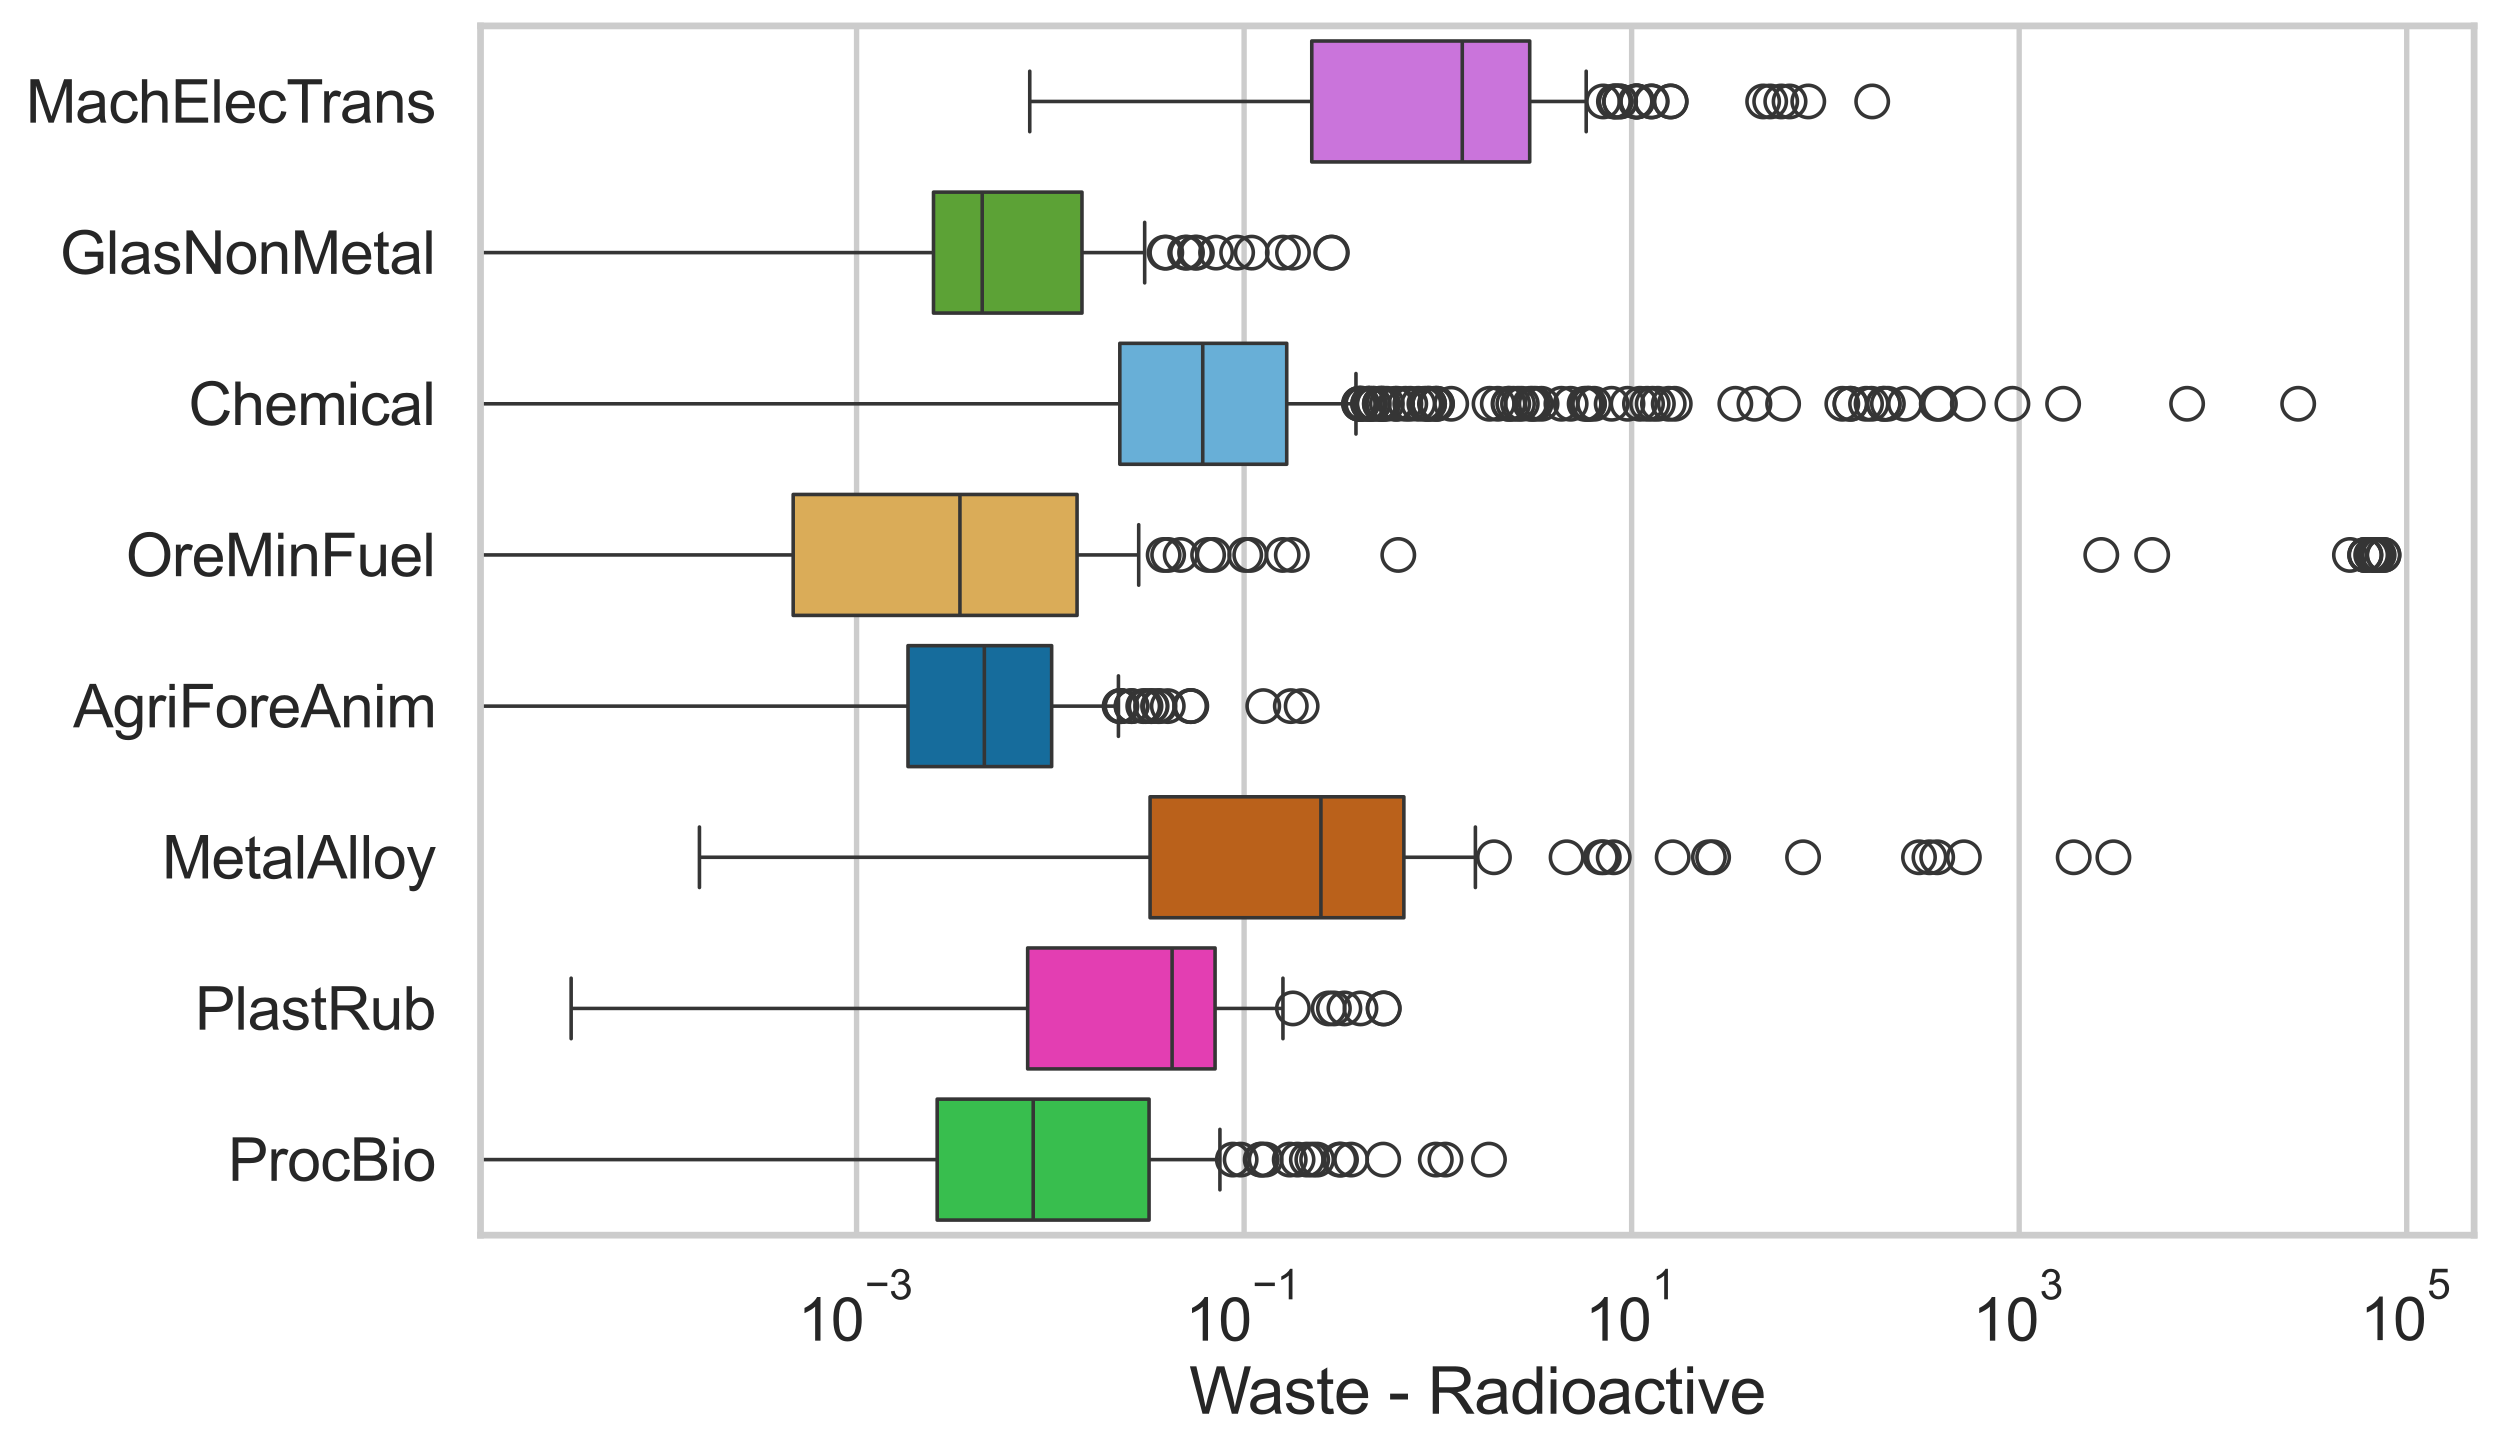<?xml version="1.0" encoding="utf-8" standalone="no"?>
<!DOCTYPE svg PUBLIC "-//W3C//DTD SVG 1.1//EN"
  "http://www.w3.org/Graphics/SVG/1.1/DTD/svg11.dtd">
<svg xmlns:xlink="http://www.w3.org/1999/xlink" width="695.577pt" height="404.121pt" viewBox="0 0 695.577 404.121" xmlns="http://www.w3.org/2000/svg" version="1.1">
 <defs>
  <style type="text/css">*{stroke-linejoin: round; stroke-linecap: butt}</style>
 </defs>
 <g id="figure_1">
  <g id="patch_1">
   <path d="M 0 404.121 
L 695.577 404.121 
L 695.577 0 
L 0 0 
z
" style="fill: #ffffff"/>
  </g>
  <g id="axes_1">
   <g id="patch_2">
    <path d="M 133.697 343.665 
L 688.377 343.665 
L 688.377 7.2 
L 133.697 7.2 
z
" style="fill: #ffffff"/>
   </g>
   <g id="matplotlib.axis_1">
    <g id="xtick_1">
     <g id="line2d_1">
      <path d="M 238.325 343.665 
L 238.325 7.2 
" clip-path="url(#pcf45890e84)" style="fill: none; stroke: #cccccc; stroke-width: 1.5; stroke-linecap: round"/>
     </g>
     <g id="text_1">
      <!-- $\mathdefault{10^{-3}}$ -->
      <g style="fill: #262626" transform="translate(221.99 373.18) scale(0.165 -0.165)">
       <defs>
        <path id="ArialMT-31" d="M 2384 0 
L 1822 0 
L 1822 3584 
Q 1619 3391 1289 3197 
Q 959 3003 697 2906 
L 697 3450 
Q 1169 3672 1522 3987 
Q 1875 4303 2022 4600 
L 2384 4600 
L 2384 0 
z
" transform="scale(0.016)"/>
        <path id="ArialMT-30" d="M 266 2259 
Q 266 3072 433 3567 
Q 600 4063 929 4331 
Q 1259 4600 1759 4600 
Q 2128 4600 2406 4451 
Q 2684 4303 2865 4023 
Q 3047 3744 3150 3342 
Q 3253 2941 3253 2259 
Q 3253 1453 3087 958 
Q 2922 463 2592 192 
Q 2263 -78 1759 -78 
Q 1097 -78 719 397 
Q 266 969 266 2259 
z
M 844 2259 
Q 844 1131 1108 757 
Q 1372 384 1759 384 
Q 2147 384 2411 759 
Q 2675 1134 2675 2259 
Q 2675 3391 2411 3762 
Q 2147 4134 1753 4134 
Q 1366 4134 1134 3806 
Q 844 3388 844 2259 
z
" transform="scale(0.016)"/>
        <path id="ArialMT-2212" d="M 3381 1997 
L 356 1997 
L 356 2522 
L 3381 2522 
L 3381 1997 
z
" transform="scale(0.016)"/>
        <path id="ArialMT-33" d="M 269 1209 
L 831 1284 
Q 928 806 1161 595 
Q 1394 384 1728 384 
Q 2125 384 2398 659 
Q 2672 934 2672 1341 
Q 2672 1728 2419 1979 
Q 2166 2231 1775 2231 
Q 1616 2231 1378 2169 
L 1441 2663 
Q 1497 2656 1531 2656 
Q 1891 2656 2178 2843 
Q 2466 3031 2466 3422 
Q 2466 3731 2256 3934 
Q 2047 4138 1716 4138 
Q 1388 4138 1169 3931 
Q 950 3725 888 3313 
L 325 3413 
Q 428 3978 793 4289 
Q 1159 4600 1703 4600 
Q 2078 4600 2393 4439 
Q 2709 4278 2876 4000 
Q 3044 3722 3044 3409 
Q 3044 3113 2884 2869 
Q 2725 2625 2413 2481 
Q 2819 2388 3044 2092 
Q 3269 1797 3269 1353 
Q 3269 753 2831 336 
Q 2394 -81 1725 -81 
Q 1122 -81 723 278 
Q 325 638 269 1209 
z
" transform="scale(0.016)"/>
       </defs>
       <use xlink:href="#ArialMT-31" transform="translate(0 0.994)"/>
       <use xlink:href="#ArialMT-30" transform="translate(55.615 0.994)"/>
       <use xlink:href="#ArialMT-2212" transform="translate(112.973 70.688) scale(0.7)"/>
       <use xlink:href="#ArialMT-33" transform="translate(153.852 70.688) scale(0.7)"/>
      </g>
     </g>
    </g>
    <g id="xtick_2">
     <g id="line2d_2">
      <path d="M 346.149 343.665 
L 346.149 7.2 
" clip-path="url(#pcf45890e84)" style="fill: none; stroke: #cccccc; stroke-width: 1.5; stroke-linecap: round"/>
     </g>
     <g id="text_2">
      <!-- $\mathdefault{10^{-1}}$ -->
      <g style="fill: #262626" transform="translate(329.814 373.18) scale(0.165 -0.165)">
       <use xlink:href="#ArialMT-31" transform="translate(0 0.994)"/>
       <use xlink:href="#ArialMT-30" transform="translate(55.615 0.994)"/>
       <use xlink:href="#ArialMT-2212" transform="translate(112.973 70.688) scale(0.7)"/>
       <use xlink:href="#ArialMT-31" transform="translate(153.852 70.688) scale(0.7)"/>
      </g>
     </g>
    </g>
    <g id="xtick_3">
     <g id="line2d_3">
      <path d="M 453.973 343.665 
L 453.973 7.2 
" clip-path="url(#pcf45890e84)" style="fill: none; stroke: #cccccc; stroke-width: 1.5; stroke-linecap: round"/>
     </g>
     <g id="text_3">
      <!-- $\mathdefault{10^{1}}$ -->
      <g style="fill: #262626" transform="translate(441.02 373.18) scale(0.165 -0.165)">
       <use xlink:href="#ArialMT-31" transform="translate(0 0.994)"/>
       <use xlink:href="#ArialMT-30" transform="translate(55.615 0.994)"/>
       <use xlink:href="#ArialMT-31" transform="translate(112.973 70.688) scale(0.7)"/>
      </g>
     </g>
    </g>
    <g id="xtick_4">
     <g id="line2d_4">
      <path d="M 561.797 343.665 
L 561.797 7.2 
" clip-path="url(#pcf45890e84)" style="fill: none; stroke: #cccccc; stroke-width: 1.5; stroke-linecap: round"/>
     </g>
     <g id="text_4">
      <!-- $\mathdefault{10^{3}}$ -->
      <g style="fill: #262626" transform="translate(548.844 373.18) scale(0.165 -0.165)">
       <use xlink:href="#ArialMT-31" transform="translate(0 0.994)"/>
       <use xlink:href="#ArialMT-30" transform="translate(55.615 0.994)"/>
       <use xlink:href="#ArialMT-33" transform="translate(112.973 70.688) scale(0.7)"/>
      </g>
     </g>
    </g>
    <g id="xtick_5">
     <g id="line2d_5">
      <path d="M 669.621 343.665 
L 669.621 7.2 
" clip-path="url(#pcf45890e84)" style="fill: none; stroke: #cccccc; stroke-width: 1.5; stroke-linecap: round"/>
     </g>
     <g id="text_5">
      <!-- $\mathdefault{10^{5}}$ -->
      <g style="fill: #262626" transform="translate(656.668 373.015) scale(0.165 -0.165)">
       <defs>
        <path id="ArialMT-35" d="M 266 1200 
L 856 1250 
Q 922 819 1161 601 
Q 1400 384 1738 384 
Q 2144 384 2425 690 
Q 2706 997 2706 1503 
Q 2706 1984 2436 2262 
Q 2166 2541 1728 2541 
Q 1456 2541 1237 2417 
Q 1019 2294 894 2097 
L 366 2166 
L 809 4519 
L 3088 4519 
L 3088 3981 
L 1259 3981 
L 1013 2750 
Q 1425 3038 1878 3038 
Q 2478 3038 2890 2622 
Q 3303 2206 3303 1553 
Q 3303 931 2941 478 
Q 2500 -78 1738 -78 
Q 1113 -78 717 272 
Q 322 622 266 1200 
z
" transform="scale(0.016)"/>
       </defs>
       <use xlink:href="#ArialMT-31" transform="translate(0 0.88)"/>
       <use xlink:href="#ArialMT-30" transform="translate(55.615 0.88)"/>
       <use xlink:href="#ArialMT-35" transform="translate(112.973 70.573) scale(0.7)"/>
      </g>
     </g>
    </g>
    <g id="text_6">
     <!-- Waste - Radioactive -->
     <g style="fill: #262626" transform="translate(330.848 393.344) scale(0.18 -0.18)">
      <defs>
       <path id="ArialMT-57" d="M 1294 0 
L 78 4581 
L 700 4581 
L 1397 1578 
Q 1509 1106 1591 641 
Q 1766 1375 1797 1488 
L 2669 4581 
L 3400 4581 
L 4056 2263 
Q 4303 1400 4413 641 
Q 4500 1075 4641 1638 
L 5359 4581 
L 5969 4581 
L 4713 0 
L 4128 0 
L 3163 3491 
Q 3041 3928 3019 4028 
Q 2947 3713 2884 3491 
L 1913 0 
L 1294 0 
z
" transform="scale(0.016)"/>
       <path id="ArialMT-61" d="M 2588 409 
Q 2275 144 1986 34 
Q 1697 -75 1366 -75 
Q 819 -75 525 192 
Q 231 459 231 875 
Q 231 1119 342 1320 
Q 453 1522 633 1644 
Q 813 1766 1038 1828 
Q 1203 1872 1538 1913 
Q 2219 1994 2541 2106 
Q 2544 2222 2544 2253 
Q 2544 2597 2384 2738 
Q 2169 2928 1744 2928 
Q 1347 2928 1158 2789 
Q 969 2650 878 2297 
L 328 2372 
Q 403 2725 575 2942 
Q 747 3159 1072 3276 
Q 1397 3394 1825 3394 
Q 2250 3394 2515 3294 
Q 2781 3194 2906 3042 
Q 3031 2891 3081 2659 
Q 3109 2516 3109 2141 
L 3109 1391 
Q 3109 606 3145 398 
Q 3181 191 3288 0 
L 2700 0 
Q 2613 175 2588 409 
z
M 2541 1666 
Q 2234 1541 1622 1453 
Q 1275 1403 1131 1340 
Q 988 1278 909 1158 
Q 831 1038 831 891 
Q 831 666 1001 516 
Q 1172 366 1500 366 
Q 1825 366 2078 508 
Q 2331 650 2450 897 
Q 2541 1088 2541 1459 
L 2541 1666 
z
" transform="scale(0.016)"/>
       <path id="ArialMT-73" d="M 197 991 
L 753 1078 
Q 800 744 1014 566 
Q 1228 388 1613 388 
Q 2000 388 2187 545 
Q 2375 703 2375 916 
Q 2375 1106 2209 1216 
Q 2094 1291 1634 1406 
Q 1016 1563 777 1677 
Q 538 1791 414 1992 
Q 291 2194 291 2438 
Q 291 2659 392 2848 
Q 494 3038 669 3163 
Q 800 3259 1026 3326 
Q 1253 3394 1513 3394 
Q 1903 3394 2198 3281 
Q 2494 3169 2634 2976 
Q 2775 2784 2828 2463 
L 2278 2388 
Q 2241 2644 2061 2787 
Q 1881 2931 1553 2931 
Q 1166 2931 1000 2803 
Q 834 2675 834 2503 
Q 834 2394 903 2306 
Q 972 2216 1119 2156 
Q 1203 2125 1616 2013 
Q 2213 1853 2448 1751 
Q 2684 1650 2818 1456 
Q 2953 1263 2953 975 
Q 2953 694 2789 445 
Q 2625 197 2315 61 
Q 2006 -75 1616 -75 
Q 969 -75 630 194 
Q 291 463 197 991 
z
" transform="scale(0.016)"/>
       <path id="ArialMT-74" d="M 1650 503 
L 1731 6 
Q 1494 -44 1306 -44 
Q 1000 -44 831 53 
Q 663 150 594 308 
Q 525 466 525 972 
L 525 2881 
L 113 2881 
L 113 3319 
L 525 3319 
L 525 4141 
L 1084 4478 
L 1084 3319 
L 1650 3319 
L 1650 2881 
L 1084 2881 
L 1084 941 
Q 1084 700 1114 631 
Q 1144 563 1211 522 
Q 1278 481 1403 481 
Q 1497 481 1650 503 
z
" transform="scale(0.016)"/>
       <path id="ArialMT-65" d="M 2694 1069 
L 3275 997 
Q 3138 488 2766 206 
Q 2394 -75 1816 -75 
Q 1088 -75 661 373 
Q 234 822 234 1631 
Q 234 2469 665 2931 
Q 1097 3394 1784 3394 
Q 2450 3394 2872 2941 
Q 3294 2488 3294 1666 
Q 3294 1616 3291 1516 
L 816 1516 
Q 847 969 1125 678 
Q 1403 388 1819 388 
Q 2128 388 2347 550 
Q 2566 713 2694 1069 
z
M 847 1978 
L 2700 1978 
Q 2663 2397 2488 2606 
Q 2219 2931 1791 2931 
Q 1403 2931 1139 2672 
Q 875 2413 847 1978 
z
" transform="scale(0.016)"/>
       <path id="ArialMT-20" transform="scale(0.016)"/>
       <path id="ArialMT-2d" d="M 203 1375 
L 203 1941 
L 1931 1941 
L 1931 1375 
L 203 1375 
z
" transform="scale(0.016)"/>
       <path id="ArialMT-52" d="M 503 0 
L 503 4581 
L 2534 4581 
Q 3147 4581 3465 4457 
Q 3784 4334 3975 4021 
Q 4166 3709 4166 3331 
Q 4166 2844 3850 2509 
Q 3534 2175 2875 2084 
Q 3116 1969 3241 1856 
Q 3506 1613 3744 1247 
L 4541 0 
L 3778 0 
L 3172 953 
Q 2906 1366 2734 1584 
Q 2563 1803 2427 1890 
Q 2291 1978 2150 2013 
Q 2047 2034 1813 2034 
L 1109 2034 
L 1109 0 
L 503 0 
z
M 1109 2559 
L 2413 2559 
Q 2828 2559 3062 2645 
Q 3297 2731 3419 2920 
Q 3541 3109 3541 3331 
Q 3541 3656 3305 3865 
Q 3069 4075 2559 4075 
L 1109 4075 
L 1109 2559 
z
" transform="scale(0.016)"/>
       <path id="ArialMT-64" d="M 2575 0 
L 2575 419 
Q 2259 -75 1647 -75 
Q 1250 -75 917 144 
Q 584 363 401 755 
Q 219 1147 219 1656 
Q 219 2153 384 2558 
Q 550 2963 881 3178 
Q 1213 3394 1622 3394 
Q 1922 3394 2156 3267 
Q 2391 3141 2538 2938 
L 2538 4581 
L 3097 4581 
L 3097 0 
L 2575 0 
z
M 797 1656 
Q 797 1019 1065 703 
Q 1334 388 1700 388 
Q 2069 388 2326 689 
Q 2584 991 2584 1609 
Q 2584 2291 2321 2609 
Q 2059 2928 1675 2928 
Q 1300 2928 1048 2622 
Q 797 2316 797 1656 
z
" transform="scale(0.016)"/>
       <path id="ArialMT-69" d="M 425 3934 
L 425 4581 
L 988 4581 
L 988 3934 
L 425 3934 
z
M 425 0 
L 425 3319 
L 988 3319 
L 988 0 
L 425 0 
z
" transform="scale(0.016)"/>
       <path id="ArialMT-6f" d="M 213 1659 
Q 213 2581 725 3025 
Q 1153 3394 1769 3394 
Q 2453 3394 2887 2945 
Q 3322 2497 3322 1706 
Q 3322 1066 3130 698 
Q 2938 331 2570 128 
Q 2203 -75 1769 -75 
Q 1072 -75 642 372 
Q 213 819 213 1659 
z
M 791 1659 
Q 791 1022 1069 705 
Q 1347 388 1769 388 
Q 2188 388 2466 706 
Q 2744 1025 2744 1678 
Q 2744 2294 2464 2611 
Q 2184 2928 1769 2928 
Q 1347 2928 1069 2612 
Q 791 2297 791 1659 
z
" transform="scale(0.016)"/>
       <path id="ArialMT-63" d="M 2588 1216 
L 3141 1144 
Q 3050 572 2676 248 
Q 2303 -75 1759 -75 
Q 1078 -75 664 370 
Q 250 816 250 1647 
Q 250 2184 428 2587 
Q 606 2991 970 3192 
Q 1334 3394 1763 3394 
Q 2303 3394 2647 3120 
Q 2991 2847 3088 2344 
L 2541 2259 
Q 2463 2594 2264 2762 
Q 2066 2931 1784 2931 
Q 1359 2931 1093 2626 
Q 828 2322 828 1663 
Q 828 994 1084 691 
Q 1341 388 1753 388 
Q 2084 388 2306 591 
Q 2528 794 2588 1216 
z
" transform="scale(0.016)"/>
       <path id="ArialMT-76" d="M 1344 0 
L 81 3319 
L 675 3319 
L 1388 1331 
Q 1503 1009 1600 663 
Q 1675 925 1809 1294 
L 2547 3319 
L 3125 3319 
L 1869 0 
L 1344 0 
z
" transform="scale(0.016)"/>
      </defs>
      <use xlink:href="#ArialMT-57"/>
      <use xlink:href="#ArialMT-61" transform="translate(90.635 0)"/>
      <use xlink:href="#ArialMT-73" transform="translate(146.25 0)"/>
      <use xlink:href="#ArialMT-74" transform="translate(196.25 0)"/>
      <use xlink:href="#ArialMT-65" transform="translate(224.033 0)"/>
      <use xlink:href="#ArialMT-20" transform="translate(279.648 0)"/>
      <use xlink:href="#ArialMT-2d" transform="translate(307.432 0)"/>
      <use xlink:href="#ArialMT-20" transform="translate(340.732 0)"/>
      <use xlink:href="#ArialMT-52" transform="translate(368.516 0)"/>
      <use xlink:href="#ArialMT-61" transform="translate(440.732 0)"/>
      <use xlink:href="#ArialMT-64" transform="translate(496.348 0)"/>
      <use xlink:href="#ArialMT-69" transform="translate(551.963 0)"/>
      <use xlink:href="#ArialMT-6f" transform="translate(574.18 0)"/>
      <use xlink:href="#ArialMT-61" transform="translate(629.795 0)"/>
      <use xlink:href="#ArialMT-63" transform="translate(685.41 0)"/>
      <use xlink:href="#ArialMT-74" transform="translate(735.41 0)"/>
      <use xlink:href="#ArialMT-69" transform="translate(763.193 0)"/>
      <use xlink:href="#ArialMT-76" transform="translate(785.41 0)"/>
      <use xlink:href="#ArialMT-65" transform="translate(835.41 0)"/>
     </g>
    </g>
   </g>
   <g id="matplotlib.axis_2">
    <g id="ytick_1">
     <g id="text_7">
      <!-- MachElecTrans -->
      <g style="fill: #262626" transform="translate(7.2 34.134) scale(0.165 -0.165)">
       <defs>
        <path id="ArialMT-4d" d="M 475 0 
L 475 4581 
L 1388 4581 
L 2472 1338 
Q 2622 884 2691 659 
Q 2769 909 2934 1394 
L 4031 4581 
L 4847 4581 
L 4847 0 
L 4263 0 
L 4263 3834 
L 2931 0 
L 2384 0 
L 1059 3900 
L 1059 0 
L 475 0 
z
" transform="scale(0.016)"/>
        <path id="ArialMT-68" d="M 422 0 
L 422 4581 
L 984 4581 
L 984 2938 
Q 1378 3394 1978 3394 
Q 2347 3394 2619 3248 
Q 2891 3103 3008 2847 
Q 3125 2591 3125 2103 
L 3125 0 
L 2563 0 
L 2563 2103 
Q 2563 2525 2380 2717 
Q 2197 2909 1863 2909 
Q 1613 2909 1392 2779 
Q 1172 2650 1078 2428 
Q 984 2206 984 1816 
L 984 0 
L 422 0 
z
" transform="scale(0.016)"/>
        <path id="ArialMT-45" d="M 506 0 
L 506 4581 
L 3819 4581 
L 3819 4041 
L 1113 4041 
L 1113 2638 
L 3647 2638 
L 3647 2100 
L 1113 2100 
L 1113 541 
L 3925 541 
L 3925 0 
L 506 0 
z
" transform="scale(0.016)"/>
        <path id="ArialMT-6c" d="M 409 0 
L 409 4581 
L 972 4581 
L 972 0 
L 409 0 
z
" transform="scale(0.016)"/>
        <path id="ArialMT-54" d="M 1659 0 
L 1659 4041 
L 150 4041 
L 150 4581 
L 3781 4581 
L 3781 4041 
L 2266 4041 
L 2266 0 
L 1659 0 
z
" transform="scale(0.016)"/>
        <path id="ArialMT-72" d="M 416 0 
L 416 3319 
L 922 3319 
L 922 2816 
Q 1116 3169 1280 3281 
Q 1444 3394 1641 3394 
Q 1925 3394 2219 3213 
L 2025 2691 
Q 1819 2813 1613 2813 
Q 1428 2813 1281 2702 
Q 1134 2591 1072 2394 
Q 978 2094 978 1738 
L 978 0 
L 416 0 
z
" transform="scale(0.016)"/>
        <path id="ArialMT-6e" d="M 422 0 
L 422 3319 
L 928 3319 
L 928 2847 
Q 1294 3394 1984 3394 
Q 2284 3394 2536 3286 
Q 2788 3178 2913 3003 
Q 3038 2828 3088 2588 
Q 3119 2431 3119 2041 
L 3119 0 
L 2556 0 
L 2556 2019 
Q 2556 2363 2490 2533 
Q 2425 2703 2258 2804 
Q 2091 2906 1866 2906 
Q 1506 2906 1245 2678 
Q 984 2450 984 1813 
L 984 0 
L 422 0 
z
" transform="scale(0.016)"/>
       </defs>
       <use xlink:href="#ArialMT-4d"/>
       <use xlink:href="#ArialMT-61" transform="translate(83.301 0)"/>
       <use xlink:href="#ArialMT-63" transform="translate(138.916 0)"/>
       <use xlink:href="#ArialMT-68" transform="translate(188.916 0)"/>
       <use xlink:href="#ArialMT-45" transform="translate(244.531 0)"/>
       <use xlink:href="#ArialMT-6c" transform="translate(311.23 0)"/>
       <use xlink:href="#ArialMT-65" transform="translate(333.447 0)"/>
       <use xlink:href="#ArialMT-63" transform="translate(389.062 0)"/>
       <use xlink:href="#ArialMT-54" transform="translate(439.062 0)"/>
       <use xlink:href="#ArialMT-72" transform="translate(496.396 0)"/>
       <use xlink:href="#ArialMT-61" transform="translate(529.697 0)"/>
       <use xlink:href="#ArialMT-6e" transform="translate(585.312 0)"/>
       <use xlink:href="#ArialMT-73" transform="translate(640.928 0)"/>
      </g>
     </g>
    </g>
    <g id="ytick_2">
     <g id="text_8">
      <!-- GlasNonMetal -->
      <g style="fill: #262626" transform="translate(16.659 76.192) scale(0.165 -0.165)">
       <defs>
        <path id="ArialMT-47" d="M 2638 1797 
L 2638 2334 
L 4578 2338 
L 4578 638 
Q 4131 281 3656 101 
Q 3181 -78 2681 -78 
Q 2006 -78 1454 211 
Q 903 500 622 1047 
Q 341 1594 341 2269 
Q 341 2938 620 3517 
Q 900 4097 1425 4378 
Q 1950 4659 2634 4659 
Q 3131 4659 3532 4498 
Q 3934 4338 4162 4050 
Q 4391 3763 4509 3300 
L 3963 3150 
Q 3859 3500 3706 3700 
Q 3553 3900 3268 4020 
Q 2984 4141 2638 4141 
Q 2222 4141 1919 4014 
Q 1616 3888 1430 3681 
Q 1244 3475 1141 3228 
Q 966 2803 966 2306 
Q 966 1694 1177 1281 
Q 1388 869 1791 669 
Q 2194 469 2647 469 
Q 3041 469 3416 620 
Q 3791 772 3984 944 
L 3984 1797 
L 2638 1797 
z
" transform="scale(0.016)"/>
        <path id="ArialMT-4e" d="M 488 0 
L 488 4581 
L 1109 4581 
L 3516 984 
L 3516 4581 
L 4097 4581 
L 4097 0 
L 3475 0 
L 1069 3600 
L 1069 0 
L 488 0 
z
" transform="scale(0.016)"/>
       </defs>
       <use xlink:href="#ArialMT-47"/>
       <use xlink:href="#ArialMT-6c" transform="translate(77.783 0)"/>
       <use xlink:href="#ArialMT-61" transform="translate(100 0)"/>
       <use xlink:href="#ArialMT-73" transform="translate(155.615 0)"/>
       <use xlink:href="#ArialMT-4e" transform="translate(205.615 0)"/>
       <use xlink:href="#ArialMT-6f" transform="translate(277.832 0)"/>
       <use xlink:href="#ArialMT-6e" transform="translate(333.447 0)"/>
       <use xlink:href="#ArialMT-4d" transform="translate(389.062 0)"/>
       <use xlink:href="#ArialMT-65" transform="translate(472.363 0)"/>
       <use xlink:href="#ArialMT-74" transform="translate(527.979 0)"/>
       <use xlink:href="#ArialMT-61" transform="translate(555.762 0)"/>
       <use xlink:href="#ArialMT-6c" transform="translate(611.377 0)"/>
      </g>
     </g>
    </g>
    <g id="ytick_3">
     <g id="text_9">
      <!-- Chemical -->
      <g style="fill: #262626" transform="translate(52.428 118.25) scale(0.165 -0.165)">
       <defs>
        <path id="ArialMT-43" d="M 3763 1606 
L 4369 1453 
Q 4178 706 3683 314 
Q 3188 -78 2472 -78 
Q 1731 -78 1267 223 
Q 803 525 561 1097 
Q 319 1669 319 2325 
Q 319 3041 592 3573 
Q 866 4106 1370 4382 
Q 1875 4659 2481 4659 
Q 3169 4659 3637 4309 
Q 4106 3959 4291 3325 
L 3694 3184 
Q 3534 3684 3231 3912 
Q 2928 4141 2469 4141 
Q 1941 4141 1586 3887 
Q 1231 3634 1087 3207 
Q 944 2781 944 2328 
Q 944 1744 1114 1308 
Q 1284 872 1643 656 
Q 2003 441 2422 441 
Q 2931 441 3284 734 
Q 3638 1028 3763 1606 
z
" transform="scale(0.016)"/>
        <path id="ArialMT-6d" d="M 422 0 
L 422 3319 
L 925 3319 
L 925 2853 
Q 1081 3097 1340 3245 
Q 1600 3394 1931 3394 
Q 2300 3394 2536 3241 
Q 2772 3088 2869 2813 
Q 3263 3394 3894 3394 
Q 4388 3394 4653 3120 
Q 4919 2847 4919 2278 
L 4919 0 
L 4359 0 
L 4359 2091 
Q 4359 2428 4304 2576 
Q 4250 2725 4106 2815 
Q 3963 2906 3769 2906 
Q 3419 2906 3187 2673 
Q 2956 2441 2956 1928 
L 2956 0 
L 2394 0 
L 2394 2156 
Q 2394 2531 2256 2718 
Q 2119 2906 1806 2906 
Q 1569 2906 1367 2781 
Q 1166 2656 1075 2415 
Q 984 2175 984 1722 
L 984 0 
L 422 0 
z
" transform="scale(0.016)"/>
       </defs>
       <use xlink:href="#ArialMT-43"/>
       <use xlink:href="#ArialMT-68" transform="translate(72.217 0)"/>
       <use xlink:href="#ArialMT-65" transform="translate(127.832 0)"/>
       <use xlink:href="#ArialMT-6d" transform="translate(183.447 0)"/>
       <use xlink:href="#ArialMT-69" transform="translate(266.748 0)"/>
       <use xlink:href="#ArialMT-63" transform="translate(288.965 0)"/>
       <use xlink:href="#ArialMT-61" transform="translate(338.965 0)"/>
       <use xlink:href="#ArialMT-6c" transform="translate(394.58 0)"/>
      </g>
     </g>
    </g>
    <g id="ytick_4">
     <g id="text_10">
      <!-- OreMinFuel -->
      <g style="fill: #262626" transform="translate(35.013 160.308) scale(0.165 -0.165)">
       <defs>
        <path id="ArialMT-4f" d="M 309 2231 
Q 309 3372 921 4017 
Q 1534 4663 2503 4663 
Q 3138 4663 3647 4359 
Q 4156 4056 4423 3514 
Q 4691 2972 4691 2284 
Q 4691 1588 4409 1038 
Q 4128 488 3612 205 
Q 3097 -78 2500 -78 
Q 1853 -78 1343 234 
Q 834 547 571 1087 
Q 309 1628 309 2231 
z
M 934 2222 
Q 934 1394 1379 917 
Q 1825 441 2497 441 
Q 3181 441 3623 922 
Q 4066 1403 4066 2288 
Q 4066 2847 3877 3264 
Q 3688 3681 3323 3911 
Q 2959 4141 2506 4141 
Q 1863 4141 1398 3698 
Q 934 3256 934 2222 
z
" transform="scale(0.016)"/>
        <path id="ArialMT-46" d="M 525 0 
L 525 4581 
L 3616 4581 
L 3616 4041 
L 1131 4041 
L 1131 2622 
L 3281 2622 
L 3281 2081 
L 1131 2081 
L 1131 0 
L 525 0 
z
" transform="scale(0.016)"/>
        <path id="ArialMT-75" d="M 2597 0 
L 2597 488 
Q 2209 -75 1544 -75 
Q 1250 -75 995 37 
Q 741 150 617 320 
Q 494 491 444 738 
Q 409 903 409 1263 
L 409 3319 
L 972 3319 
L 972 1478 
Q 972 1038 1006 884 
Q 1059 663 1231 536 
Q 1403 409 1656 409 
Q 1909 409 2131 539 
Q 2353 669 2445 892 
Q 2538 1116 2538 1541 
L 2538 3319 
L 3100 3319 
L 3100 0 
L 2597 0 
z
" transform="scale(0.016)"/>
       </defs>
       <use xlink:href="#ArialMT-4f"/>
       <use xlink:href="#ArialMT-72" transform="translate(77.783 0)"/>
       <use xlink:href="#ArialMT-65" transform="translate(111.084 0)"/>
       <use xlink:href="#ArialMT-4d" transform="translate(166.699 0)"/>
       <use xlink:href="#ArialMT-69" transform="translate(250 0)"/>
       <use xlink:href="#ArialMT-6e" transform="translate(272.217 0)"/>
       <use xlink:href="#ArialMT-46" transform="translate(327.832 0)"/>
       <use xlink:href="#ArialMT-75" transform="translate(388.916 0)"/>
       <use xlink:href="#ArialMT-65" transform="translate(444.531 0)"/>
       <use xlink:href="#ArialMT-6c" transform="translate(500.146 0)"/>
      </g>
     </g>
    </g>
    <g id="ytick_5">
     <g id="text_11">
      <!-- AgriForeAnim -->
      <g style="fill: #262626" transform="translate(20.341 202.366) scale(0.165 -0.165)">
       <defs>
        <path id="ArialMT-41" d="M -9 0 
L 1750 4581 
L 2403 4581 
L 4278 0 
L 3588 0 
L 3053 1388 
L 1138 1388 
L 634 0 
L -9 0 
z
M 1313 1881 
L 2866 1881 
L 2388 3150 
Q 2169 3728 2063 4100 
Q 1975 3659 1816 3225 
L 1313 1881 
z
" transform="scale(0.016)"/>
        <path id="ArialMT-67" d="M 319 -275 
L 866 -356 
Q 900 -609 1056 -725 
Q 1266 -881 1628 -881 
Q 2019 -881 2231 -725 
Q 2444 -569 2519 -288 
Q 2563 -116 2559 434 
Q 2191 0 1641 0 
Q 956 0 581 494 
Q 206 988 206 1678 
Q 206 2153 378 2554 
Q 550 2956 876 3175 
Q 1203 3394 1644 3394 
Q 2231 3394 2613 2919 
L 2613 3319 
L 3131 3319 
L 3131 450 
Q 3131 -325 2973 -648 
Q 2816 -972 2473 -1159 
Q 2131 -1347 1631 -1347 
Q 1038 -1347 672 -1080 
Q 306 -813 319 -275 
z
M 784 1719 
Q 784 1066 1043 766 
Q 1303 466 1694 466 
Q 2081 466 2343 764 
Q 2606 1063 2606 1700 
Q 2606 2309 2336 2618 
Q 2066 2928 1684 2928 
Q 1309 2928 1046 2623 
Q 784 2319 784 1719 
z
" transform="scale(0.016)"/>
       </defs>
       <use xlink:href="#ArialMT-41"/>
       <use xlink:href="#ArialMT-67" transform="translate(66.699 0)"/>
       <use xlink:href="#ArialMT-72" transform="translate(122.314 0)"/>
       <use xlink:href="#ArialMT-69" transform="translate(155.615 0)"/>
       <use xlink:href="#ArialMT-46" transform="translate(177.832 0)"/>
       <use xlink:href="#ArialMT-6f" transform="translate(238.916 0)"/>
       <use xlink:href="#ArialMT-72" transform="translate(294.531 0)"/>
       <use xlink:href="#ArialMT-65" transform="translate(327.832 0)"/>
       <use xlink:href="#ArialMT-41" transform="translate(383.447 0)"/>
       <use xlink:href="#ArialMT-6e" transform="translate(450.146 0)"/>
       <use xlink:href="#ArialMT-69" transform="translate(505.762 0)"/>
       <use xlink:href="#ArialMT-6d" transform="translate(527.979 0)"/>
      </g>
     </g>
    </g>
    <g id="ytick_6">
     <g id="text_12">
      <!-- MetalAlloy -->
      <g style="fill: #262626" transform="translate(45.088 244.425) scale(0.165 -0.165)">
       <defs>
        <path id="ArialMT-79" d="M 397 -1278 
L 334 -750 
Q 519 -800 656 -800 
Q 844 -800 956 -737 
Q 1069 -675 1141 -563 
Q 1194 -478 1313 -144 
Q 1328 -97 1363 -6 
L 103 3319 
L 709 3319 
L 1400 1397 
Q 1534 1031 1641 628 
Q 1738 1016 1872 1384 
L 2581 3319 
L 3144 3319 
L 1881 -56 
Q 1678 -603 1566 -809 
Q 1416 -1088 1222 -1217 
Q 1028 -1347 759 -1347 
Q 597 -1347 397 -1278 
z
" transform="scale(0.016)"/>
       </defs>
       <use xlink:href="#ArialMT-4d"/>
       <use xlink:href="#ArialMT-65" transform="translate(83.301 0)"/>
       <use xlink:href="#ArialMT-74" transform="translate(138.916 0)"/>
       <use xlink:href="#ArialMT-61" transform="translate(166.699 0)"/>
       <use xlink:href="#ArialMT-6c" transform="translate(222.314 0)"/>
       <use xlink:href="#ArialMT-41" transform="translate(244.531 0)"/>
       <use xlink:href="#ArialMT-6c" transform="translate(311.23 0)"/>
       <use xlink:href="#ArialMT-6c" transform="translate(333.447 0)"/>
       <use xlink:href="#ArialMT-6f" transform="translate(355.664 0)"/>
       <use xlink:href="#ArialMT-79" transform="translate(411.279 0)"/>
      </g>
     </g>
    </g>
    <g id="ytick_7">
     <g id="text_13">
      <!-- PlastRub -->
      <g style="fill: #262626" transform="translate(54.248 286.483) scale(0.165 -0.165)">
       <defs>
        <path id="ArialMT-50" d="M 494 0 
L 494 4581 
L 2222 4581 
Q 2678 4581 2919 4538 
Q 3256 4481 3484 4323 
Q 3713 4166 3852 3881 
Q 3991 3597 3991 3256 
Q 3991 2672 3619 2267 
Q 3247 1863 2275 1863 
L 1100 1863 
L 1100 0 
L 494 0 
z
M 1100 2403 
L 2284 2403 
Q 2872 2403 3119 2622 
Q 3366 2841 3366 3238 
Q 3366 3525 3220 3729 
Q 3075 3934 2838 4000 
Q 2684 4041 2272 4041 
L 1100 4041 
L 1100 2403 
z
" transform="scale(0.016)"/>
        <path id="ArialMT-62" d="M 941 0 
L 419 0 
L 419 4581 
L 981 4581 
L 981 2947 
Q 1338 3394 1891 3394 
Q 2197 3394 2470 3270 
Q 2744 3147 2920 2923 
Q 3097 2700 3197 2384 
Q 3297 2069 3297 1709 
Q 3297 856 2875 390 
Q 2453 -75 1863 -75 
Q 1275 -75 941 416 
L 941 0 
z
M 934 1684 
Q 934 1088 1097 822 
Q 1363 388 1816 388 
Q 2184 388 2453 708 
Q 2722 1028 2722 1663 
Q 2722 2313 2464 2622 
Q 2206 2931 1841 2931 
Q 1472 2931 1203 2611 
Q 934 2291 934 1684 
z
" transform="scale(0.016)"/>
       </defs>
       <use xlink:href="#ArialMT-50"/>
       <use xlink:href="#ArialMT-6c" transform="translate(66.699 0)"/>
       <use xlink:href="#ArialMT-61" transform="translate(88.916 0)"/>
       <use xlink:href="#ArialMT-73" transform="translate(144.531 0)"/>
       <use xlink:href="#ArialMT-74" transform="translate(194.531 0)"/>
       <use xlink:href="#ArialMT-52" transform="translate(222.314 0)"/>
       <use xlink:href="#ArialMT-75" transform="translate(294.531 0)"/>
       <use xlink:href="#ArialMT-62" transform="translate(350.146 0)"/>
      </g>
     </g>
    </g>
    <g id="ytick_8">
     <g id="text_14">
      <!-- ProcBio -->
      <g style="fill: #262626" transform="translate(63.424 328.541) scale(0.165 -0.165)">
       <defs>
        <path id="ArialMT-42" d="M 469 0 
L 469 4581 
L 2188 4581 
Q 2713 4581 3030 4442 
Q 3347 4303 3526 4014 
Q 3706 3725 3706 3409 
Q 3706 3116 3547 2856 
Q 3388 2597 3066 2438 
Q 3481 2316 3704 2022 
Q 3928 1728 3928 1328 
Q 3928 1006 3792 729 
Q 3656 453 3456 303 
Q 3256 153 2954 76 
Q 2653 0 2216 0 
L 469 0 
z
M 1075 2656 
L 2066 2656 
Q 2469 2656 2644 2709 
Q 2875 2778 2992 2937 
Q 3109 3097 3109 3338 
Q 3109 3566 3000 3739 
Q 2891 3913 2687 3977 
Q 2484 4041 1991 4041 
L 1075 4041 
L 1075 2656 
z
M 1075 541 
L 2216 541 
Q 2509 541 2628 563 
Q 2838 600 2978 687 
Q 3119 775 3209 942 
Q 3300 1109 3300 1328 
Q 3300 1584 3169 1773 
Q 3038 1963 2805 2039 
Q 2572 2116 2134 2116 
L 1075 2116 
L 1075 541 
z
" transform="scale(0.016)"/>
       </defs>
       <use xlink:href="#ArialMT-50"/>
       <use xlink:href="#ArialMT-72" transform="translate(66.699 0)"/>
       <use xlink:href="#ArialMT-6f" transform="translate(100 0)"/>
       <use xlink:href="#ArialMT-63" transform="translate(155.615 0)"/>
       <use xlink:href="#ArialMT-42" transform="translate(205.615 0)"/>
       <use xlink:href="#ArialMT-69" transform="translate(272.314 0)"/>
       <use xlink:href="#ArialMT-6f" transform="translate(294.531 0)"/>
      </g>
     </g>
    </g>
   </g>
   <g id="patch_3">
    <path d="M 364.976 11.406 
L 364.976 45.052 
L 425.612 45.052 
L 425.612 11.406 
L 364.976 11.406 
z
" clip-path="url(#pcf45890e84)" style="fill: #ca74db; stroke: #353535; stroke-linejoin: miter"/>
   </g>
   <g id="line2d_6">
    <path d="M 364.976 28.229 
L 286.508 28.229 
" clip-path="url(#pcf45890e84)" style="fill: none; stroke: #353535"/>
   </g>
   <g id="line2d_7">
    <path d="M 425.612 28.229 
L 441.328 28.229 
" clip-path="url(#pcf45890e84)" style="fill: none; stroke: #353535"/>
   </g>
   <g id="line2d_8">
    <path d="M 286.508 19.817 
L 286.508 36.641 
" clip-path="url(#pcf45890e84)" style="fill: none; stroke: #353535; stroke-linecap: round"/>
   </g>
   <g id="line2d_9">
    <path d="M 441.328 19.817 
L 441.328 36.641 
" clip-path="url(#pcf45890e84)" style="fill: none; stroke: #353535; stroke-linecap: round"/>
   </g>
   <g id="line2d_10">
    <defs>
     <path id="m5630b9ea35" d="M 0 4.5 
C 1.193 4.5 2.338 4.026 3.182 3.182 
C 4.026 2.338 4.5 1.193 4.5 0 
C 4.5 -1.193 4.026 -2.338 3.182 -3.182 
C 2.338 -4.026 1.193 -4.5 0 -4.5 
C -1.193 -4.5 -2.338 -4.026 -3.182 -3.182 
C -4.026 -2.338 -4.5 -1.193 -4.5 0 
C -4.5 1.193 -4.026 2.338 -3.182 3.182 
C -2.338 4.026 -1.193 4.5 0 4.5 
z
" style="stroke: #353535"/>
    </defs>
    <g clip-path="url(#pcf45890e84)">
     <use xlink:href="#m5630b9ea35" x="464.797" y="28.229" style="fill-opacity: 0; stroke: #353535"/>
     <use xlink:href="#m5630b9ea35" x="459.407" y="28.229" style="fill-opacity: 0; stroke: #353535"/>
     <use xlink:href="#m5630b9ea35" x="446.032" y="28.229" style="fill-opacity: 0; stroke: #353535"/>
     <use xlink:href="#m5630b9ea35" x="449.486" y="28.229" style="fill-opacity: 0; stroke: #353535"/>
     <use xlink:href="#m5630b9ea35" x="455.084" y="28.229" style="fill-opacity: 0; stroke: #353535"/>
     <use xlink:href="#m5630b9ea35" x="520.904" y="28.229" style="fill-opacity: 0; stroke: #353535"/>
     <use xlink:href="#m5630b9ea35" x="449.04" y="28.229" style="fill-opacity: 0; stroke: #353535"/>
     <use xlink:href="#m5630b9ea35" x="450.769" y="28.229" style="fill-opacity: 0; stroke: #353535"/>
     <use xlink:href="#m5630b9ea35" x="459.577" y="28.229" style="fill-opacity: 0; stroke: #353535"/>
     <use xlink:href="#m5630b9ea35" x="455.382" y="28.229" style="fill-opacity: 0; stroke: #353535"/>
     <use xlink:href="#m5630b9ea35" x="490.563" y="28.229" style="fill-opacity: 0; stroke: #353535"/>
     <use xlink:href="#m5630b9ea35" x="450.721" y="28.229" style="fill-opacity: 0; stroke: #353535"/>
     <use xlink:href="#m5630b9ea35" x="497.914" y="28.229" style="fill-opacity: 0; stroke: #353535"/>
     <use xlink:href="#m5630b9ea35" x="464.843" y="28.229" style="fill-opacity: 0; stroke: #353535"/>
     <use xlink:href="#m5630b9ea35" x="449.467" y="28.229" style="fill-opacity: 0; stroke: #353535"/>
     <use xlink:href="#m5630b9ea35" x="492.52" y="28.229" style="fill-opacity: 0; stroke: #353535"/>
     <use xlink:href="#m5630b9ea35" x="495.597" y="28.229" style="fill-opacity: 0; stroke: #353535"/>
     <use xlink:href="#m5630b9ea35" x="455.521" y="28.229" style="fill-opacity: 0; stroke: #353535"/>
     <use xlink:href="#m5630b9ea35" x="503.117" y="28.229" style="fill-opacity: 0; stroke: #353535"/>
     <use xlink:href="#m5630b9ea35" x="455.382" y="28.229" style="fill-opacity: 0; stroke: #353535"/>
    </g>
   </g>
   <g id="patch_4">
    <path d="M 259.73 53.464 
L 259.73 87.11 
L 301.037 87.11 
L 301.037 53.464 
L 259.73 53.464 
z
" clip-path="url(#pcf45890e84)" style="fill: #5ca236; stroke: #353535; stroke-linejoin: miter"/>
   </g>
   <g id="line2d_11">
    <path d="M 259.73 70.287 
L -1 70.287 
" clip-path="url(#pcf45890e84)" style="fill: none; stroke: #353535"/>
   </g>
   <g id="line2d_12">
    <path d="M 301.037 70.287 
L 318.483 70.287 
" clip-path="url(#pcf45890e84)" style="fill: none; stroke: #353535"/>
   </g>
   <g id="line2d_13">
    <path clip-path="url(#pcf45890e84)" style="fill: none; stroke: #353535; stroke-linecap: round"/>
   </g>
   <g id="line2d_14">
    <path d="M 318.483 61.875 
L 318.483 78.699 
" clip-path="url(#pcf45890e84)" style="fill: none; stroke: #353535; stroke-linecap: round"/>
   </g>
   <g id="line2d_15">
    <g clip-path="url(#pcf45890e84)">
     <use xlink:href="#m5630b9ea35" x="348.264" y="70.287" style="fill-opacity: 0; stroke: #353535"/>
     <use xlink:href="#m5630b9ea35" x="329.751" y="70.287" style="fill-opacity: 0; stroke: #353535"/>
     <use xlink:href="#m5630b9ea35" x="338.344" y="70.287" style="fill-opacity: 0; stroke: #353535"/>
     <use xlink:href="#m5630b9ea35" x="370.567" y="70.287" style="fill-opacity: 0; stroke: #353535"/>
     <use xlink:href="#m5630b9ea35" x="324.503" y="70.287" style="fill-opacity: 0; stroke: #353535"/>
     <use xlink:href="#m5630b9ea35" x="332.508" y="70.287" style="fill-opacity: 0; stroke: #353535"/>
     <use xlink:href="#m5630b9ea35" x="359.745" y="70.287" style="fill-opacity: 0; stroke: #353535"/>
     <use xlink:href="#m5630b9ea35" x="344.207" y="70.287" style="fill-opacity: 0; stroke: #353535"/>
     <use xlink:href="#m5630b9ea35" x="356.923" y="70.287" style="fill-opacity: 0; stroke: #353535"/>
     <use xlink:href="#m5630b9ea35" x="333.007" y="70.287" style="fill-opacity: 0; stroke: #353535"/>
     <use xlink:href="#m5630b9ea35" x="370.394" y="70.287" style="fill-opacity: 0; stroke: #353535"/>
     <use xlink:href="#m5630b9ea35" x="330.26" y="70.287" style="fill-opacity: 0; stroke: #353535"/>
     <use xlink:href="#m5630b9ea35" x="324.041" y="70.287" style="fill-opacity: 0; stroke: #353535"/>
    </g>
   </g>
   <g id="patch_5">
    <path d="M 311.568 95.522 
L 311.568 129.168 
L 358.006 129.168 
L 358.006 95.522 
L 311.568 95.522 
z
" clip-path="url(#pcf45890e84)" style="fill: #68afd7; stroke: #353535; stroke-linejoin: miter"/>
   </g>
   <g id="line2d_16">
    <path d="M 311.568 112.345 
L -1 112.345 
" clip-path="url(#pcf45890e84)" style="fill: none; stroke: #353535"/>
   </g>
   <g id="line2d_17">
    <path d="M 358.006 112.345 
L 377.27 112.345 
" clip-path="url(#pcf45890e84)" style="fill: none; stroke: #353535"/>
   </g>
   <g id="line2d_18">
    <path clip-path="url(#pcf45890e84)" style="fill: none; stroke: #353535; stroke-linecap: round"/>
   </g>
   <g id="line2d_19">
    <path d="M 377.27 103.934 
L 377.27 120.757 
" clip-path="url(#pcf45890e84)" style="fill: none; stroke: #353535; stroke-linecap: round"/>
   </g>
   <g id="line2d_20">
    <g clip-path="url(#pcf45890e84)">
     <use xlink:href="#m5630b9ea35" x="388.235" y="112.345" style="fill-opacity: 0; stroke: #353535"/>
     <use xlink:href="#m5630b9ea35" x="425.755" y="112.345" style="fill-opacity: 0; stroke: #353535"/>
     <use xlink:href="#m5630b9ea35" x="382.111" y="112.345" style="fill-opacity: 0; stroke: #353535"/>
     <use xlink:href="#m5630b9ea35" x="383.896" y="112.345" style="fill-opacity: 0; stroke: #353535"/>
     <use xlink:href="#m5630b9ea35" x="396.308" y="112.345" style="fill-opacity: 0; stroke: #353535"/>
     <use xlink:href="#m5630b9ea35" x="459.817" y="112.345" style="fill-opacity: 0; stroke: #353535"/>
     <use xlink:href="#m5630b9ea35" x="437.006" y="112.345" style="fill-opacity: 0; stroke: #353535"/>
     <use xlink:href="#m5630b9ea35" x="519.189" y="112.345" style="fill-opacity: 0; stroke: #353535"/>
     <use xlink:href="#m5630b9ea35" x="394.596" y="112.345" style="fill-opacity: 0; stroke: #353535"/>
     <use xlink:href="#m5630b9ea35" x="399.837" y="112.345" style="fill-opacity: 0; stroke: #353535"/>
     <use xlink:href="#m5630b9ea35" x="397.621" y="112.345" style="fill-opacity: 0; stroke: #353535"/>
     <use xlink:href="#m5630b9ea35" x="419.711" y="112.345" style="fill-opacity: 0; stroke: #353535"/>
     <use xlink:href="#m5630b9ea35" x="530.02" y="112.345" style="fill-opacity: 0; stroke: #353535"/>
     <use xlink:href="#m5630b9ea35" x="378.091" y="112.345" style="fill-opacity: 0; stroke: #353535"/>
     <use xlink:href="#m5630b9ea35" x="639.425" y="112.345" style="fill-opacity: 0; stroke: #353535"/>
     <use xlink:href="#m5630b9ea35" x="442.115" y="112.345" style="fill-opacity: 0; stroke: #353535"/>
     <use xlink:href="#m5630b9ea35" x="416.731" y="112.345" style="fill-opacity: 0; stroke: #353535"/>
     <use xlink:href="#m5630b9ea35" x="525.27" y="112.345" style="fill-opacity: 0; stroke: #353535"/>
     <use xlink:href="#m5630b9ea35" x="461.279" y="112.345" style="fill-opacity: 0; stroke: #353535"/>
     <use xlink:href="#m5630b9ea35" x="399.246" y="112.345" style="fill-opacity: 0; stroke: #353535"/>
     <use xlink:href="#m5630b9ea35" x="539.752" y="112.345" style="fill-opacity: 0; stroke: #353535"/>
     <use xlink:href="#m5630b9ea35" x="482.822" y="112.345" style="fill-opacity: 0; stroke: #353535"/>
     <use xlink:href="#m5630b9ea35" x="414.432" y="112.345" style="fill-opacity: 0; stroke: #353535"/>
     <use xlink:href="#m5630b9ea35" x="524.093" y="112.345" style="fill-opacity: 0; stroke: #353535"/>
     <use xlink:href="#m5630b9ea35" x="397.621" y="112.345" style="fill-opacity: 0; stroke: #353535"/>
     <use xlink:href="#m5630b9ea35" x="385.871" y="112.345" style="fill-opacity: 0; stroke: #353535"/>
     <use xlink:href="#m5630b9ea35" x="559.917" y="112.345" style="fill-opacity: 0; stroke: #353535"/>
     <use xlink:href="#m5630b9ea35" x="441.52" y="112.345" style="fill-opacity: 0; stroke: #353535"/>
     <use xlink:href="#m5630b9ea35" x="380.631" y="112.345" style="fill-opacity: 0; stroke: #353535"/>
     <use xlink:href="#m5630b9ea35" x="464.291" y="112.345" style="fill-opacity: 0; stroke: #353535"/>
     <use xlink:href="#m5630b9ea35" x="379.028" y="112.345" style="fill-opacity: 0; stroke: #353535"/>
     <use xlink:href="#m5630b9ea35" x="442.056" y="112.345" style="fill-opacity: 0; stroke: #353535"/>
     <use xlink:href="#m5630b9ea35" x="520.717" y="112.345" style="fill-opacity: 0; stroke: #353535"/>
     <use xlink:href="#m5630b9ea35" x="538.865" y="112.345" style="fill-opacity: 0; stroke: #353535"/>
     <use xlink:href="#m5630b9ea35" x="422.358" y="112.345" style="fill-opacity: 0; stroke: #353535"/>
     <use xlink:href="#m5630b9ea35" x="419.862" y="112.345" style="fill-opacity: 0; stroke: #353535"/>
     <use xlink:href="#m5630b9ea35" x="443.547" y="112.345" style="fill-opacity: 0; stroke: #353535"/>
     <use xlink:href="#m5630b9ea35" x="512.593" y="112.345" style="fill-opacity: 0; stroke: #353535"/>
     <use xlink:href="#m5630b9ea35" x="434.432" y="112.345" style="fill-opacity: 0; stroke: #353535"/>
     <use xlink:href="#m5630b9ea35" x="452.822" y="112.345" style="fill-opacity: 0; stroke: #353535"/>
     <use xlink:href="#m5630b9ea35" x="384.492" y="112.345" style="fill-opacity: 0; stroke: #353535"/>
     <use xlink:href="#m5630b9ea35" x="421.049" y="112.345" style="fill-opacity: 0; stroke: #353535"/>
     <use xlink:href="#m5630b9ea35" x="378.624" y="112.345" style="fill-opacity: 0; stroke: #353535"/>
     <use xlink:href="#m5630b9ea35" x="496.115" y="112.345" style="fill-opacity: 0; stroke: #353535"/>
     <use xlink:href="#m5630b9ea35" x="514.836" y="112.345" style="fill-opacity: 0; stroke: #353535"/>
     <use xlink:href="#m5630b9ea35" x="448.412" y="112.345" style="fill-opacity: 0; stroke: #353535"/>
     <use xlink:href="#m5630b9ea35" x="380.674" y="112.345" style="fill-opacity: 0; stroke: #353535"/>
     <use xlink:href="#m5630b9ea35" x="384.726" y="112.345" style="fill-opacity: 0; stroke: #353535"/>
     <use xlink:href="#m5630b9ea35" x="397.049" y="112.345" style="fill-opacity: 0; stroke: #353535"/>
     <use xlink:href="#m5630b9ea35" x="378.227" y="112.345" style="fill-opacity: 0; stroke: #353535"/>
     <use xlink:href="#m5630b9ea35" x="458.262" y="112.345" style="fill-opacity: 0; stroke: #353535"/>
     <use xlink:href="#m5630b9ea35" x="608.523" y="112.345" style="fill-opacity: 0; stroke: #353535"/>
     <use xlink:href="#m5630b9ea35" x="456.278" y="112.345" style="fill-opacity: 0; stroke: #353535"/>
     <use xlink:href="#m5630b9ea35" x="488.142" y="112.345" style="fill-opacity: 0; stroke: #353535"/>
     <use xlink:href="#m5630b9ea35" x="388.713" y="112.345" style="fill-opacity: 0; stroke: #353535"/>
     <use xlink:href="#m5630b9ea35" x="403.769" y="112.345" style="fill-opacity: 0; stroke: #353535"/>
     <use xlink:href="#m5630b9ea35" x="423.403" y="112.345" style="fill-opacity: 0; stroke: #353535"/>
     <use xlink:href="#m5630b9ea35" x="381.15" y="112.345" style="fill-opacity: 0; stroke: #353535"/>
     <use xlink:href="#m5630b9ea35" x="465.971" y="112.345" style="fill-opacity: 0; stroke: #353535"/>
     <use xlink:href="#m5630b9ea35" x="428.911" y="112.345" style="fill-opacity: 0; stroke: #353535"/>
     <use xlink:href="#m5630b9ea35" x="378.257" y="112.345" style="fill-opacity: 0; stroke: #353535"/>
     <use xlink:href="#m5630b9ea35" x="440.895" y="112.345" style="fill-opacity: 0; stroke: #353535"/>
     <use xlink:href="#m5630b9ea35" x="378.881" y="112.345" style="fill-opacity: 0; stroke: #353535"/>
     <use xlink:href="#m5630b9ea35" x="391.026" y="112.345" style="fill-opacity: 0; stroke: #353535"/>
     <use xlink:href="#m5630b9ea35" x="399.77" y="112.345" style="fill-opacity: 0; stroke: #353535"/>
     <use xlink:href="#m5630b9ea35" x="426.409" y="112.345" style="fill-opacity: 0; stroke: #353535"/>
     <use xlink:href="#m5630b9ea35" x="383.927" y="112.345" style="fill-opacity: 0; stroke: #353535"/>
     <use xlink:href="#m5630b9ea35" x="524.14" y="112.345" style="fill-opacity: 0; stroke: #353535"/>
     <use xlink:href="#m5630b9ea35" x="381.095" y="112.345" style="fill-opacity: 0; stroke: #353535"/>
     <use xlink:href="#m5630b9ea35" x="382.196" y="112.345" style="fill-opacity: 0; stroke: #353535"/>
     <use xlink:href="#m5630b9ea35" x="392.382" y="112.345" style="fill-opacity: 0; stroke: #353535"/>
     <use xlink:href="#m5630b9ea35" x="384.865" y="112.345" style="fill-opacity: 0; stroke: #353535"/>
     <use xlink:href="#m5630b9ea35" x="574.025" y="112.345" style="fill-opacity: 0; stroke: #353535"/>
     <use xlink:href="#m5630b9ea35" x="514.879" y="112.345" style="fill-opacity: 0; stroke: #353535"/>
     <use xlink:href="#m5630b9ea35" x="547.501" y="112.345" style="fill-opacity: 0; stroke: #353535"/>
     <use xlink:href="#m5630b9ea35" x="427.276" y="112.345" style="fill-opacity: 0; stroke: #353535"/>
    </g>
   </g>
   <g id="patch_6">
    <path d="M 220.689 137.58 
L 220.689 171.226 
L 299.671 171.226 
L 299.671 137.58 
L 220.689 137.58 
z
" clip-path="url(#pcf45890e84)" style="fill: #daac58; stroke: #353535; stroke-linejoin: miter"/>
   </g>
   <g id="line2d_21">
    <path d="M 220.689 154.403 
L -1 154.403 
" clip-path="url(#pcf45890e84)" style="fill: none; stroke: #353535"/>
   </g>
   <g id="line2d_22">
    <path d="M 299.671 154.403 
L 316.822 154.403 
" clip-path="url(#pcf45890e84)" style="fill: none; stroke: #353535"/>
   </g>
   <g id="line2d_23">
    <path clip-path="url(#pcf45890e84)" style="fill: none; stroke: #353535; stroke-linecap: round"/>
   </g>
   <g id="line2d_24">
    <path d="M 316.822 145.992 
L 316.822 162.815 
" clip-path="url(#pcf45890e84)" style="fill: none; stroke: #353535; stroke-linecap: round"/>
   </g>
   <g id="line2d_25">
    <g clip-path="url(#pcf45890e84)">
     <use xlink:href="#m5630b9ea35" x="336.132" y="154.403" style="fill-opacity: 0; stroke: #353535"/>
     <use xlink:href="#m5630b9ea35" x="661.2" y="154.403" style="fill-opacity: 0; stroke: #353535"/>
     <use xlink:href="#m5630b9ea35" x="337.664" y="154.403" style="fill-opacity: 0; stroke: #353535"/>
     <use xlink:href="#m5630b9ea35" x="661.821" y="154.403" style="fill-opacity: 0; stroke: #353535"/>
     <use xlink:href="#m5630b9ea35" x="356.881" y="154.403" style="fill-opacity: 0; stroke: #353535"/>
     <use xlink:href="#m5630b9ea35" x="584.641" y="154.403" style="fill-opacity: 0; stroke: #353535"/>
     <use xlink:href="#m5630b9ea35" x="658.052" y="154.403" style="fill-opacity: 0; stroke: #353535"/>
     <use xlink:href="#m5630b9ea35" x="659.731" y="154.403" style="fill-opacity: 0; stroke: #353535"/>
     <use xlink:href="#m5630b9ea35" x="323.769" y="154.403" style="fill-opacity: 0; stroke: #353535"/>
     <use xlink:href="#m5630b9ea35" x="325.016" y="154.403" style="fill-opacity: 0; stroke: #353535"/>
     <use xlink:href="#m5630b9ea35" x="658.168" y="154.403" style="fill-opacity: 0; stroke: #353535"/>
     <use xlink:href="#m5630b9ea35" x="658.072" y="154.403" style="fill-opacity: 0; stroke: #353535"/>
     <use xlink:href="#m5630b9ea35" x="663.164" y="154.403" style="fill-opacity: 0; stroke: #353535"/>
     <use xlink:href="#m5630b9ea35" x="359.422" y="154.403" style="fill-opacity: 0; stroke: #353535"/>
     <use xlink:href="#m5630b9ea35" x="663.164" y="154.403" style="fill-opacity: 0; stroke: #353535"/>
     <use xlink:href="#m5630b9ea35" x="389.049" y="154.403" style="fill-opacity: 0; stroke: #353535"/>
     <use xlink:href="#m5630b9ea35" x="346.46" y="154.403" style="fill-opacity: 0; stroke: #353535"/>
     <use xlink:href="#m5630b9ea35" x="660.417" y="154.403" style="fill-opacity: 0; stroke: #353535"/>
     <use xlink:href="#m5630b9ea35" x="661.283" y="154.403" style="fill-opacity: 0; stroke: #353535"/>
     <use xlink:href="#m5630b9ea35" x="347.858" y="154.403" style="fill-opacity: 0; stroke: #353535"/>
     <use xlink:href="#m5630b9ea35" x="328.499" y="154.403" style="fill-opacity: 0; stroke: #353535"/>
     <use xlink:href="#m5630b9ea35" x="598.801" y="154.403" style="fill-opacity: 0; stroke: #353535"/>
     <use xlink:href="#m5630b9ea35" x="661.283" y="154.403" style="fill-opacity: 0; stroke: #353535"/>
     <use xlink:href="#m5630b9ea35" x="653.818" y="154.403" style="fill-opacity: 0; stroke: #353535"/>
    </g>
   </g>
   <g id="patch_7">
    <path d="M 252.633 179.638 
L 252.633 213.285 
L 292.601 213.285 
L 292.601 179.638 
L 252.633 179.638 
z
" clip-path="url(#pcf45890e84)" style="fill: #166c9c; stroke: #353535; stroke-linejoin: miter"/>
   </g>
   <g id="line2d_26">
    <path d="M 252.633 196.461 
L -1 196.461 
" clip-path="url(#pcf45890e84)" style="fill: none; stroke: #353535"/>
   </g>
   <g id="line2d_27">
    <path d="M 292.601 196.461 
L 311.183 196.461 
" clip-path="url(#pcf45890e84)" style="fill: none; stroke: #353535"/>
   </g>
   <g id="line2d_28">
    <path clip-path="url(#pcf45890e84)" style="fill: none; stroke: #353535; stroke-linecap: round"/>
   </g>
   <g id="line2d_29">
    <path d="M 311.183 188.05 
L 311.183 204.873 
" clip-path="url(#pcf45890e84)" style="fill: none; stroke: #353535; stroke-linecap: round"/>
   </g>
   <g id="line2d_30">
    <g clip-path="url(#pcf45890e84)">
     <use xlink:href="#m5630b9ea35" x="312.011" y="196.461" style="fill-opacity: 0; stroke: #353535"/>
     <use xlink:href="#m5630b9ea35" x="324.91" y="196.461" style="fill-opacity: 0; stroke: #353535"/>
     <use xlink:href="#m5630b9ea35" x="320.27" y="196.461" style="fill-opacity: 0; stroke: #353535"/>
     <use xlink:href="#m5630b9ea35" x="322.618" y="196.461" style="fill-opacity: 0; stroke: #353535"/>
     <use xlink:href="#m5630b9ea35" x="359.138" y="196.461" style="fill-opacity: 0; stroke: #353535"/>
     <use xlink:href="#m5630b9ea35" x="362.161" y="196.461" style="fill-opacity: 0; stroke: #353535"/>
     <use xlink:href="#m5630b9ea35" x="351.479" y="196.461" style="fill-opacity: 0; stroke: #353535"/>
     <use xlink:href="#m5630b9ea35" x="311.668" y="196.461" style="fill-opacity: 0; stroke: #353535"/>
     <use xlink:href="#m5630b9ea35" x="331.457" y="196.461" style="fill-opacity: 0; stroke: #353535"/>
     <use xlink:href="#m5630b9ea35" x="320.414" y="196.461" style="fill-opacity: 0; stroke: #353535"/>
     <use xlink:href="#m5630b9ea35" x="314.799" y="196.461" style="fill-opacity: 0; stroke: #353535"/>
     <use xlink:href="#m5630b9ea35" x="311.508" y="196.461" style="fill-opacity: 0; stroke: #353535"/>
     <use xlink:href="#m5630b9ea35" x="314.867" y="196.461" style="fill-opacity: 0; stroke: #353535"/>
     <use xlink:href="#m5630b9ea35" x="318.087" y="196.461" style="fill-opacity: 0; stroke: #353535"/>
     <use xlink:href="#m5630b9ea35" x="318.721" y="196.461" style="fill-opacity: 0; stroke: #353535"/>
     <use xlink:href="#m5630b9ea35" x="331.121" y="196.461" style="fill-opacity: 0; stroke: #353535"/>
     <use xlink:href="#m5630b9ea35" x="311.939" y="196.461" style="fill-opacity: 0; stroke: #353535"/>
     <use xlink:href="#m5630b9ea35" x="331.348" y="196.461" style="fill-opacity: 0; stroke: #353535"/>
     <use xlink:href="#m5630b9ea35" x="322.205" y="196.461" style="fill-opacity: 0; stroke: #353535"/>
    </g>
   </g>
   <g id="patch_8">
    <path d="M 319.988 221.696 
L 319.988 255.343 
L 390.596 255.343 
L 390.596 221.696 
L 319.988 221.696 
z
" clip-path="url(#pcf45890e84)" style="fill: #ba611b; stroke: #353535; stroke-linejoin: miter"/>
   </g>
   <g id="line2d_31">
    <path d="M 319.988 238.519 
L 194.605 238.519 
" clip-path="url(#pcf45890e84)" style="fill: none; stroke: #353535"/>
   </g>
   <g id="line2d_32">
    <path d="M 390.596 238.519 
L 410.499 238.519 
" clip-path="url(#pcf45890e84)" style="fill: none; stroke: #353535"/>
   </g>
   <g id="line2d_33">
    <path d="M 194.605 230.108 
L 194.605 246.931 
" clip-path="url(#pcf45890e84)" style="fill: none; stroke: #353535; stroke-linecap: round"/>
   </g>
   <g id="line2d_34">
    <path d="M 410.499 230.108 
L 410.499 246.931 
" clip-path="url(#pcf45890e84)" style="fill: none; stroke: #353535; stroke-linecap: round"/>
   </g>
   <g id="line2d_35">
    <g clip-path="url(#pcf45890e84)">
     <use xlink:href="#m5630b9ea35" x="546.402" y="238.519" style="fill-opacity: 0; stroke: #353535"/>
     <use xlink:href="#m5630b9ea35" x="435.872" y="238.519" style="fill-opacity: 0; stroke: #353535"/>
     <use xlink:href="#m5630b9ea35" x="445.383" y="238.519" style="fill-opacity: 0; stroke: #353535"/>
     <use xlink:href="#m5630b9ea35" x="415.661" y="238.519" style="fill-opacity: 0; stroke: #353535"/>
     <use xlink:href="#m5630b9ea35" x="588.013" y="238.519" style="fill-opacity: 0; stroke: #353535"/>
     <use xlink:href="#m5630b9ea35" x="501.666" y="238.519" style="fill-opacity: 0; stroke: #353535"/>
     <use xlink:href="#m5630b9ea35" x="446.216" y="238.519" style="fill-opacity: 0; stroke: #353535"/>
     <use xlink:href="#m5630b9ea35" x="536.828" y="238.519" style="fill-opacity: 0; stroke: #353535"/>
     <use xlink:href="#m5630b9ea35" x="448.988" y="238.519" style="fill-opacity: 0; stroke: #353535"/>
     <use xlink:href="#m5630b9ea35" x="533.923" y="238.519" style="fill-opacity: 0; stroke: #353535"/>
     <use xlink:href="#m5630b9ea35" x="538.987" y="238.519" style="fill-opacity: 0; stroke: #353535"/>
     <use xlink:href="#m5630b9ea35" x="576.963" y="238.519" style="fill-opacity: 0; stroke: #353535"/>
     <use xlink:href="#m5630b9ea35" x="465.386" y="238.519" style="fill-opacity: 0; stroke: #353535"/>
     <use xlink:href="#m5630b9ea35" x="476.646" y="238.519" style="fill-opacity: 0; stroke: #353535"/>
     <use xlink:href="#m5630b9ea35" x="475.469" y="238.519" style="fill-opacity: 0; stroke: #353535"/>
    </g>
   </g>
   <g id="patch_9">
    <path d="M 285.93 263.754 
L 285.93 297.401 
L 338.07 297.401 
L 338.07 263.754 
L 285.93 263.754 
z
" clip-path="url(#pcf45890e84)" style="fill: #e33eb2; stroke: #353535; stroke-linejoin: miter"/>
   </g>
   <g id="line2d_36">
    <path d="M 285.93 280.577 
L 158.91 280.577 
" clip-path="url(#pcf45890e84)" style="fill: none; stroke: #353535"/>
   </g>
   <g id="line2d_37">
    <path d="M 338.07 280.577 
L 356.955 280.577 
" clip-path="url(#pcf45890e84)" style="fill: none; stroke: #353535"/>
   </g>
   <g id="line2d_38">
    <path d="M 158.91 272.166 
L 158.91 288.989 
" clip-path="url(#pcf45890e84)" style="fill: none; stroke: #353535; stroke-linecap: round"/>
   </g>
   <g id="line2d_39">
    <path d="M 356.955 272.166 
L 356.955 288.989 
" clip-path="url(#pcf45890e84)" style="fill: none; stroke: #353535; stroke-linecap: round"/>
   </g>
   <g id="line2d_40">
    <g clip-path="url(#pcf45890e84)">
     <use xlink:href="#m5630b9ea35" x="385.008" y="280.577" style="fill-opacity: 0; stroke: #353535"/>
     <use xlink:href="#m5630b9ea35" x="378.523" y="280.577" style="fill-opacity: 0; stroke: #353535"/>
     <use xlink:href="#m5630b9ea35" x="374.058" y="280.577" style="fill-opacity: 0; stroke: #353535"/>
     <use xlink:href="#m5630b9ea35" x="369.673" y="280.577" style="fill-opacity: 0; stroke: #353535"/>
     <use xlink:href="#m5630b9ea35" x="359.729" y="280.577" style="fill-opacity: 0; stroke: #353535"/>
     <use xlink:href="#m5630b9ea35" x="384.947" y="280.577" style="fill-opacity: 0; stroke: #353535"/>
     <use xlink:href="#m5630b9ea35" x="371.139" y="280.577" style="fill-opacity: 0; stroke: #353535"/>
    </g>
   </g>
   <g id="patch_10">
    <path d="M 260.754 305.812 
L 260.754 339.459 
L 319.703 339.459 
L 319.703 305.812 
L 260.754 305.812 
z
" clip-path="url(#pcf45890e84)" style="fill: #38be4e; stroke: #353535; stroke-linejoin: miter"/>
   </g>
   <g id="line2d_41">
    <path d="M 260.754 322.635 
L -1 322.635 
" clip-path="url(#pcf45890e84)" style="fill: none; stroke: #353535"/>
   </g>
   <g id="line2d_42">
    <path d="M 319.703 322.635 
L 339.419 322.635 
" clip-path="url(#pcf45890e84)" style="fill: none; stroke: #353535"/>
   </g>
   <g id="line2d_43">
    <path clip-path="url(#pcf45890e84)" style="fill: none; stroke: #353535; stroke-linecap: round"/>
   </g>
   <g id="line2d_44">
    <path d="M 339.419 314.224 
L 339.419 331.047 
" clip-path="url(#pcf45890e84)" style="fill: none; stroke: #353535; stroke-linecap: round"/>
   </g>
   <g id="line2d_45">
    <g clip-path="url(#pcf45890e84)">
     <use xlink:href="#m5630b9ea35" x="361.021" y="322.635" style="fill-opacity: 0; stroke: #353535"/>
     <use xlink:href="#m5630b9ea35" x="414.277" y="322.635" style="fill-opacity: 0; stroke: #353535"/>
     <use xlink:href="#m5630b9ea35" x="351.031" y="322.635" style="fill-opacity: 0; stroke: #353535"/>
     <use xlink:href="#m5630b9ea35" x="384.85" y="322.635" style="fill-opacity: 0; stroke: #353535"/>
     <use xlink:href="#m5630b9ea35" x="365.116" y="322.635" style="fill-opacity: 0; stroke: #353535"/>
     <use xlink:href="#m5630b9ea35" x="366.462" y="322.635" style="fill-opacity: 0; stroke: #353535"/>
     <use xlink:href="#m5630b9ea35" x="352.128" y="322.635" style="fill-opacity: 0; stroke: #353535"/>
     <use xlink:href="#m5630b9ea35" x="350.768" y="322.635" style="fill-opacity: 0; stroke: #353535"/>
     <use xlink:href="#m5630b9ea35" x="343.006" y="322.635" style="fill-opacity: 0; stroke: #353535"/>
     <use xlink:href="#m5630b9ea35" x="402.167" y="322.635" style="fill-opacity: 0; stroke: #353535"/>
     <use xlink:href="#m5630b9ea35" x="372.64" y="322.635" style="fill-opacity: 0; stroke: #353535"/>
     <use xlink:href="#m5630b9ea35" x="375.931" y="322.635" style="fill-opacity: 0; stroke: #353535"/>
     <use xlink:href="#m5630b9ea35" x="373.109" y="322.635" style="fill-opacity: 0; stroke: #353535"/>
     <use xlink:href="#m5630b9ea35" x="358.84" y="322.635" style="fill-opacity: 0; stroke: #353535"/>
     <use xlink:href="#m5630b9ea35" x="345.187" y="322.635" style="fill-opacity: 0; stroke: #353535"/>
     <use xlink:href="#m5630b9ea35" x="399.481" y="322.635" style="fill-opacity: 0; stroke: #353535"/>
     <use xlink:href="#m5630b9ea35" x="363.606" y="322.635" style="fill-opacity: 0; stroke: #353535"/>
    </g>
   </g>
   <g id="line2d_46">
    <path d="M 406.847 11.406 
L 406.847 45.052 
" clip-path="url(#pcf45890e84)" style="fill: none; stroke: #353535"/>
   </g>
   <g id="line2d_47">
    <path d="M 273.282 53.464 
L 273.282 87.11 
" clip-path="url(#pcf45890e84)" style="fill: none; stroke: #353535"/>
   </g>
   <g id="line2d_48">
    <path d="M 334.641 95.522 
L 334.641 129.168 
" clip-path="url(#pcf45890e84)" style="fill: none; stroke: #353535"/>
   </g>
   <g id="line2d_49">
    <path d="M 267.083 137.58 
L 267.083 171.226 
" clip-path="url(#pcf45890e84)" style="fill: none; stroke: #353535"/>
   </g>
   <g id="line2d_50">
    <path d="M 273.877 179.638 
L 273.877 213.285 
" clip-path="url(#pcf45890e84)" style="fill: none; stroke: #353535"/>
   </g>
   <g id="line2d_51">
    <path d="M 367.522 221.696 
L 367.522 255.343 
" clip-path="url(#pcf45890e84)" style="fill: none; stroke: #353535"/>
   </g>
   <g id="line2d_52">
    <path d="M 326.115 263.754 
L 326.115 297.401 
" clip-path="url(#pcf45890e84)" style="fill: none; stroke: #353535"/>
   </g>
   <g id="line2d_53">
    <path d="M 287.471 305.812 
L 287.471 339.459 
" clip-path="url(#pcf45890e84)" style="fill: none; stroke: #353535"/>
   </g>
   <g id="patch_11">
    <path d="M 133.697 343.665 
L 133.697 7.2 
" style="fill: none; stroke: #cccccc; stroke-width: 1.875; stroke-linejoin: miter; stroke-linecap: square"/>
   </g>
   <g id="patch_12">
    <path d="M 688.377 343.665 
L 688.377 7.2 
" style="fill: none; stroke: #cccccc; stroke-width: 1.875; stroke-linejoin: miter; stroke-linecap: square"/>
   </g>
   <g id="patch_13">
    <path d="M 133.697 343.665 
L 688.377 343.665 
" style="fill: none; stroke: #cccccc; stroke-width: 1.875; stroke-linejoin: miter; stroke-linecap: square"/>
   </g>
   <g id="patch_14">
    <path d="M 133.697 7.2 
L 688.377 7.2 
" style="fill: none; stroke: #cccccc; stroke-width: 1.875; stroke-linejoin: miter; stroke-linecap: square"/>
   </g>
  </g>
 </g>
 <defs>
  <clipPath id="pcf45890e84">
   <rect x="133.697" y="7.2" width="554.68" height="336.465"/>
  </clipPath>
 </defs>
</svg>
